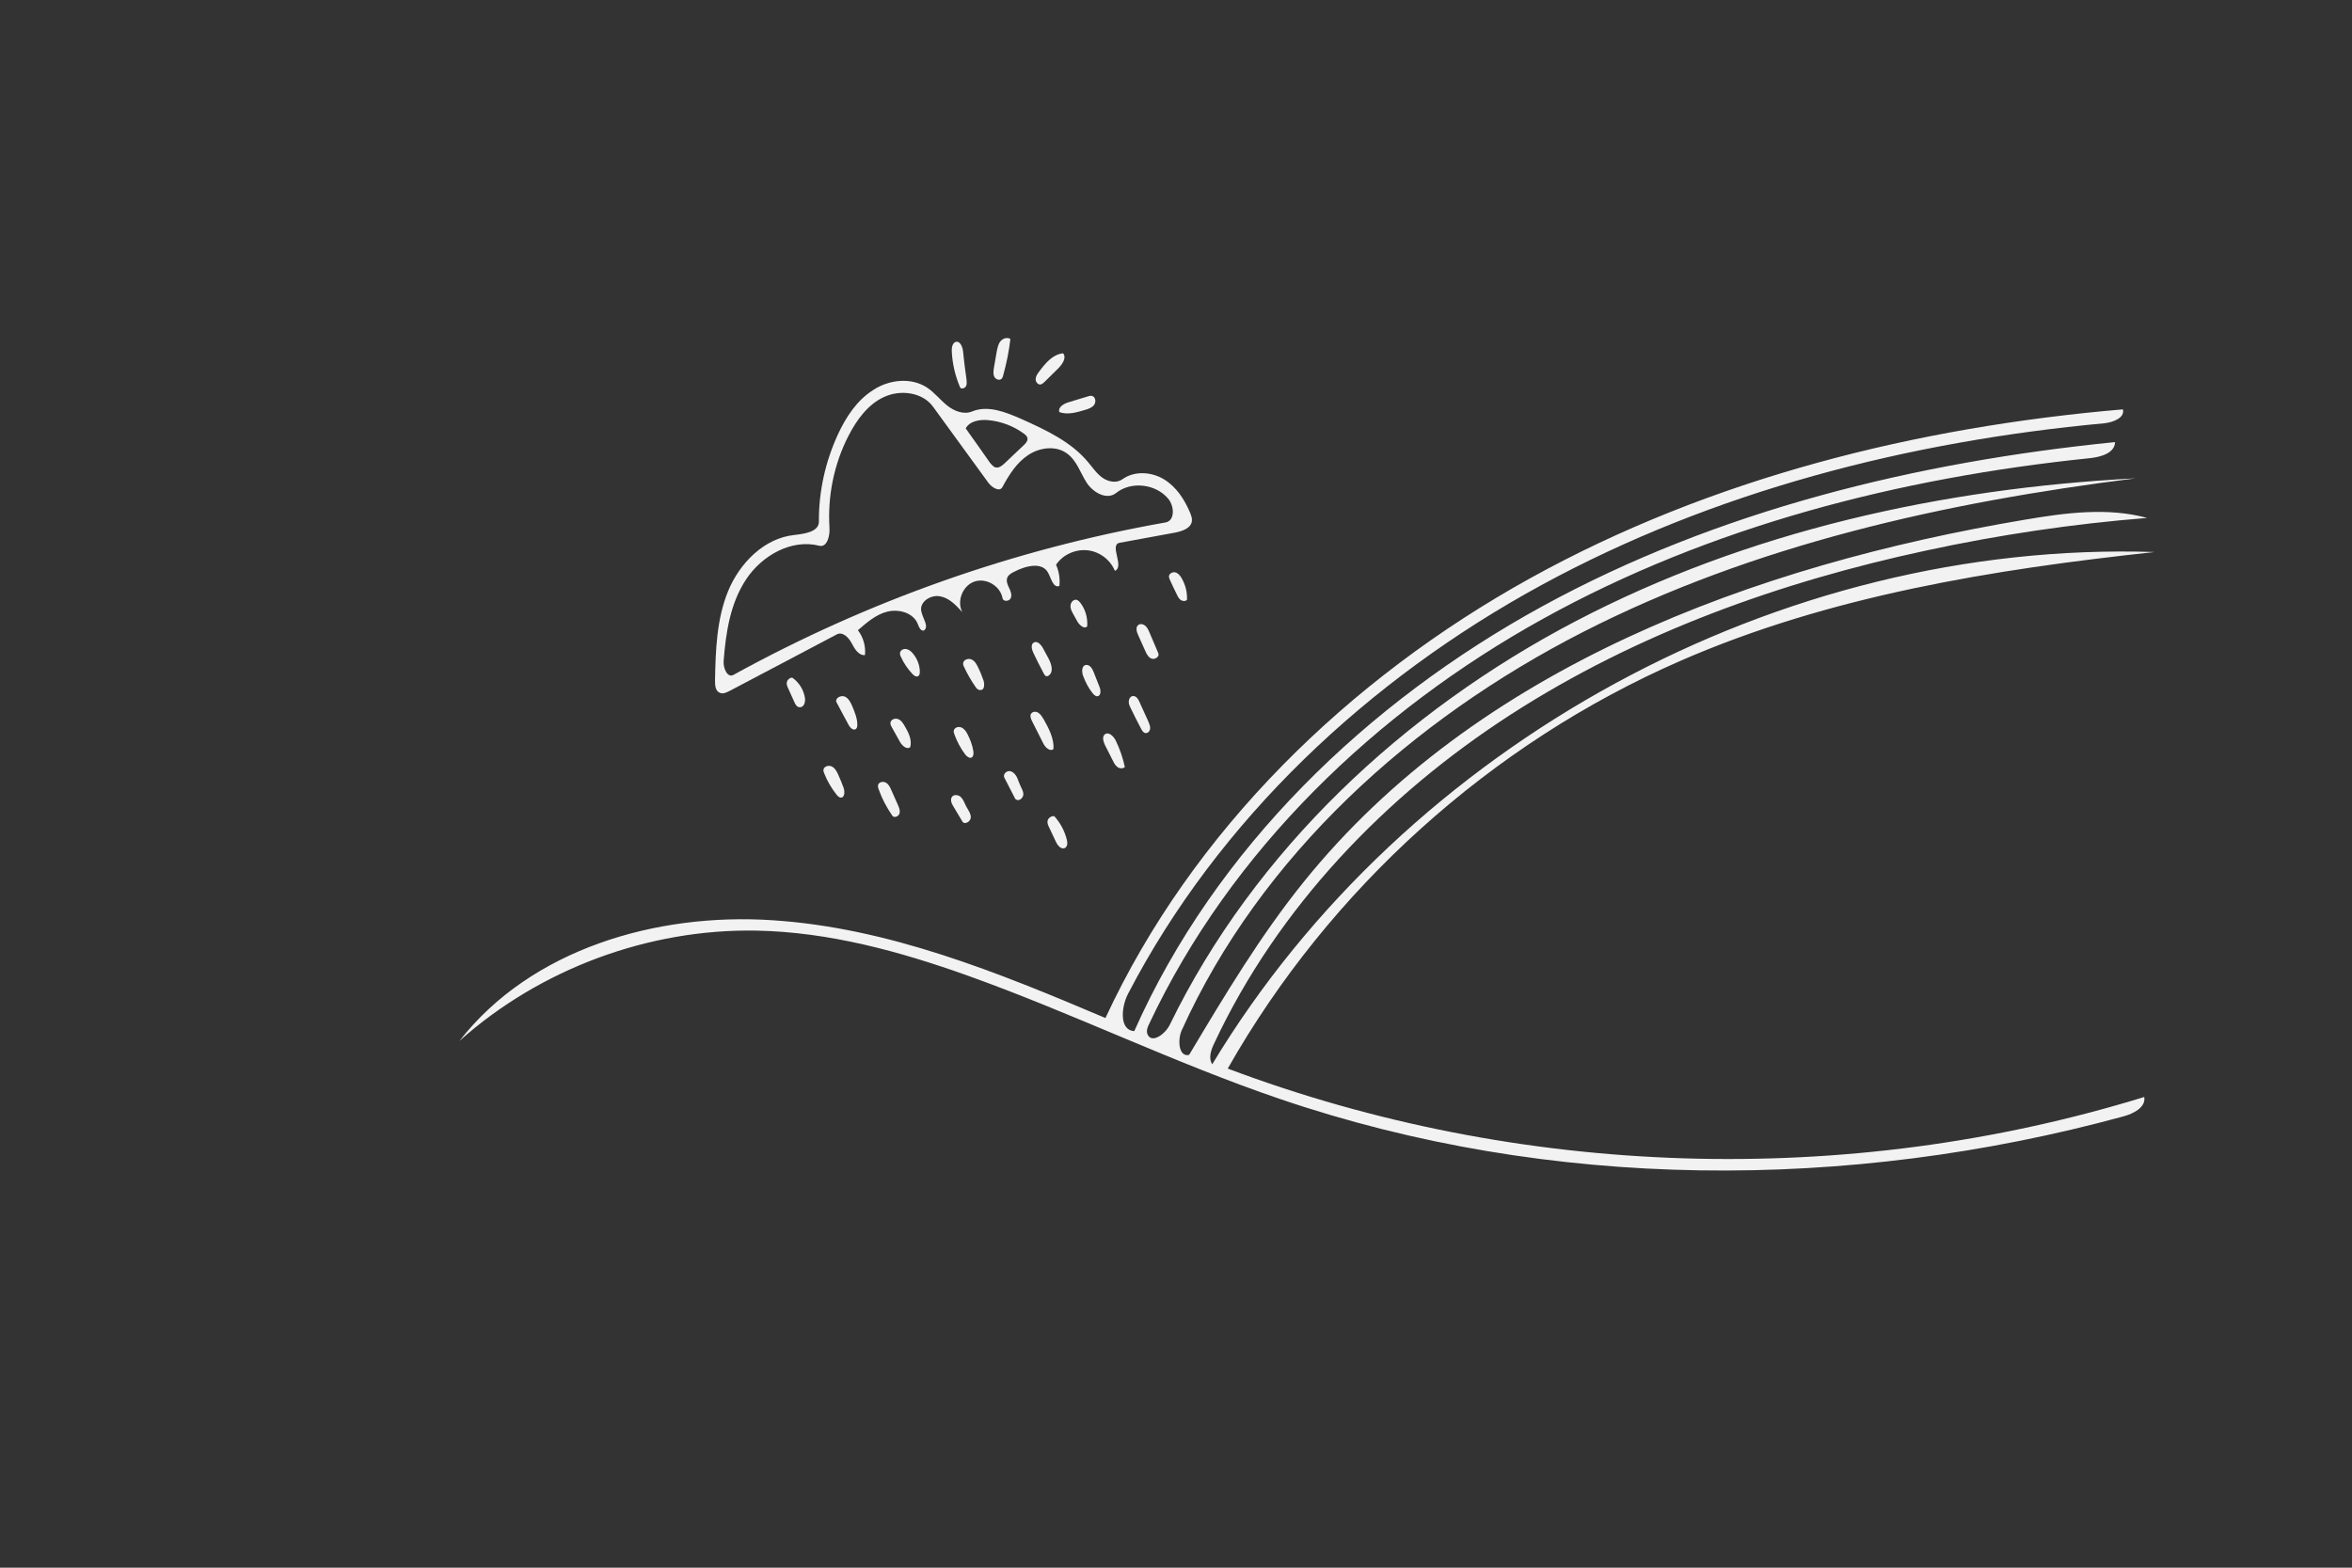 <?xml version="1.0" encoding="utf-8"?>
<!-- Generator: Adobe Illustrator 18.1.0, SVG Export Plug-In . SVG Version: 6.00 Build 0)  -->
<!DOCTYPE svg PUBLIC "-//W3C//DTD SVG 1.1//EN" "http://www.w3.org/Graphics/SVG/1.1/DTD/svg11.dtd">
<svg version="1.1" id="Layer_1" xmlns="http://www.w3.org/2000/svg" xmlns:xlink="http://www.w3.org/1999/xlink" x="0px" y="0px"
	 width="1200px" height="800px" viewBox="200 -100 1200 800" enable-background="new 200 -100 1200 800" xml:space="preserve">
<rect x="200" y="-100" width="1200" height="800" fill="#333333" stroke="none"/>
<g>
	<desc  xmlns:shape="http://adobe.com/products/shape">
		<shape:version>1.1.2</shape:version>
		<shape:captureDetail>0.750000</shape:captureDetail>
		<shape:source>1</shape:source>
	</desc>
	<path fill="#F2F2F2" d="M1294,459.8c0.9,5.3-5.5,8.5-10.6,9.9c-140.5,38.3-292.5,38.1-430.4-8.9c-54.1-18.4-105.5-43.7-159.2-62.9
		c-34.7-12.4-70.9-22.3-107.8-23c-55.1-1-110.4,19.5-151.6,56.3c36.5-46.8,100.3-65.5,159.6-61.6c59.3,3.8,115.3,26.7,170,49.9
		c44.5-95.8,124.1-173.1,216.5-224.3s197.3-77.3,302.6-86.3c1.1,4.3-4.9,6.6-9.4,7.1c-99.9,9.2-199.2,34.6-287.3,82.6
		S821.8,318.1,775.5,407.2c-3.5,6.8-4.5,18.5,3.2,19c41.4-93.2,118.7-167.8,208.2-216.8s190.7-73.6,292.2-83.8
		c-0.1,5.6-7.2,7.6-12.8,8.2c-97.1,10-193.7,34.7-279.1,82S828,334,786.4,422.3c-0.9,1.7-1.7,3.8-0.9,5.6c2.2,4.8,9-0.2,11.3-4.9
		c43.3-89,119.4-160.1,207.1-206s186.8-67.8,285.7-72.9c-97.3,12.2-194.6,33.8-281.9,78.4s-164.4,114-204.8,203.3
		c-2.2,5-1.5,13.8,3.8,12.5c18.1-30.3,36.3-60.8,58.5-88.3c88.1-109.3,229.5-161.5,367.9-184.8c20.7-3.5,42.1-6.4,62.4-0.9
		c-37.8,3-75.5,8.6-112.6,16.6c-74.6,16-147.7,42.2-211.9,83.6s-119,98.6-151.4,167.7c-1.7,3.5-3.2,7.7-1.1,10.9
		c98.8-163.8,289.6-267.6,480.8-261.4c-82.6,8.9-165.9,22.3-242.1,55.6c-96.6,42.2-178.8,116.3-230.8,208
		C975,501.3,1142.2,506.6,1294,459.8z"/>
	<path fill="#F2F2F2" d="M693.1,93.5c0.1,1.2,0.3,2.5-0.2,3.5c-0.6,1.1-2.2,1.7-3,0.8c-2.5-5.8-4-12.1-4.3-18.5
		c-0.1-1.9,0.3-4.4,2.2-4.9c2.1-0.3,3.2,2.5,3.5,4.5C691.8,83.9,692.4,88.7,693.1,93.5z"/>
	<path fill="#F2F2F2" d="M707.1,87.7c0.5-2.7,0.9-5.3,1.4-8.1c0.4-1.9,0.7-3.9,1.9-5.4s3.5-2.3,5.1-1.2c-0.7,6.3-2,12.5-3.7,18.7
		c-0.1,0.6-0.4,1.1-0.7,1.5c-1.1,1.2-3.2,0.4-3.8-1C706.6,90.9,706.9,89.2,707.1,87.7z"/>
	<path fill="#F2F2F2" d="M732.2,279.2c-1.9-3.7-3.7-7.4-5.6-11.1c-0.6-1.2-1.2-2.7-0.6-3.8c0.7-1.2,2.5-1.4,3.7-0.6
		c1.2,0.7,1.9,2,2.7,3.2c2.7,4.8,5.4,9.9,5.1,15.3C735.8,283.8,733.2,281.4,732.2,279.2L732.2,279.2z"/>
	<path fill="#F2F2F2" d="M739.9,88c-2.4,2.3-4.8,4.7-7.1,7c-0.6,0.5-1.2,1.1-1.9,1.2c-1.4,0.2-2.6-1.4-2.5-2.8s0.9-2.7,1.8-3.8
		c3.2-4.3,6.9-8.8,12.2-9.3C744.3,82.6,742,85.9,739.9,88z"/>
	<path fill="#F2F2F2" d="M755.3,102.2c0.5-0.1,1.1-0.3,1.6-0.2c1.9,0.2,2.5,2.9,1.4,4.5c-1,1.5-3,2.2-4.8,2.7
		c-4.3,1.3-8.9,2.6-13,1.1c-0.9-2.4,2.2-4.3,4.6-5C748.5,104.3,751.9,103.2,755.3,102.2z"/>
	<path fill="#F2F2F2" d="M655.3,316.3c-2.9-4.2-5.3-8.7-7-13.5c-0.2-0.6-0.5-1.4-0.3-2.2c0.4-1.6,2.6-2,4-1.2s2.2,2.4,2.8,3.9
		c1.1,2.5,2.2,5,3.3,7.4c0.6,1.4,1.3,3,0.8,4.5C658.4,316.7,656.2,317.5,655.3,316.3z"/>
	<path fill="#F2F2F2" d="M673,97.8c3.8,2.5,6.7,6.3,10.2,9.1c3.6,2.9,8.5,4.8,12.7,3.1c8.1-3.4,17.2,0.3,25.2,3.8
		c12.4,5.6,25.3,11.5,34.1,22.1c2.3,2.7,4.3,5.8,7.3,7.9c3,2.1,7.1,2.9,10.1,0.8c6.1-4.4,14.7-3.9,21.1-0.1s10.7,10.4,13.6,17.4
		c0.5,1.3,1,2.7,0.8,4c-0.4,3.7-5,5.2-8.6,5.9c-9.4,1.7-18.9,3.5-28.3,5.2c-5.4,1,2.7,12.3-2.4,14.3c-2.3-5.7-7.9-9.9-14.1-10.5
		c-6.1-0.6-12.5,2.3-15.9,7.4c1.5,3.3,2.1,7.1,1.7,10.8c-3.1,1.3-4.2-3.9-5.8-6.8c-3.1-5.7-11.7-3.4-17.5-0.3
		c-1.2,0.6-2.6,1.4-3.2,2.7c-0.8,1.7,0,3.7,0.8,5.3c0.8,1.7,1.6,3.6,0.9,5.3c-0.7,1.7-3.8,2-4.2,0.1c-1.1-6.3-8.4-10.6-14.4-8.5
		s-9.1,10.1-6.1,15.6c-3.2-3.5-6.7-7.3-11.4-8.1c-4.7-0.9-10.4,2.7-9.6,7.4c0.6,3.7,4.3,8.1,1.3,10.1c-1.7,0.2-2.5-1.9-3.1-3.5
		c-2.3-5.6-9.5-7.6-15.4-6.2c-5.8,1.4-10.6,5.6-15.1,9.5c2.7,3.5,4.1,8.2,3.6,12.7c-3.2,0.3-5.3-3.2-6.8-6.1s-4.6-6-7.5-4.5
		c-18.2,9.7-36.5,19.2-54.8,28.9c-1.6,0.8-3.4,1.7-5,0.9c-2.2-0.9-2.4-3.7-2.4-6.1c0.3-15.5,0.8-31.4,6.7-45.8
		c5.9-14.3,18.4-27,33.8-28.6c5.2-0.6,12.5-1.6,12.5-6.8c-0.1-15.4,3.3-30.6,9.7-44.5c4.1-8.9,9.7-17.4,17.9-22.6
		C653.5,93.7,664.8,92.4,673,97.8 M632.9,122.4c-7.4,14.4-10.7,30.8-9.7,46.9c0.3,4.1-1.2,10.2-5.2,9.2
		c-14.1-3.6-29.2,4.9-37.3,17.1c-8.1,12.2-10.4,27.2-11.5,41.7c-0.3,3.6,1.9,8.8,5,7.1c68.6-37.8,143.4-64.2,220.5-77.8
		c4.8-0.9,4.5-8.2,1.4-12c-6.3-7.7-19-9.2-26.7-3c-4.7,3.7-11.7-0.2-15-5.3c-3.2-5-5-11.2-9.9-14.8c-5.7-4.3-14-3.2-19.9,0.7
		s-9.8,10.1-13.2,16.4c-1.4,2.6-5.3,0.2-7.1-2.2c-9.4-13-18.8-25.9-28.3-38.9c-5.4-7.4-16.7-8.8-25-4.9
		C642.9,106.3,637.1,114.2,632.9,122.4 M707.9,138.5c1.7,0.5,3.4-0.9,4.7-2.1c3.2-3.1,6.5-6.1,9.7-9.2c1.1-1,2.2-2.3,1.9-3.7
		c-0.2-0.9-1-1.6-1.8-2.2c-5.3-3.9-11.6-6.3-18.2-6.9c-4.3-0.4-9.4,0.4-11.5,4.2c4.2,5.9,8.4,11.8,12.5,17.7
		C706,137.1,706.7,138.2,707.9,138.5z"/>
	<path fill="#F2F2F2" d="M784.2,231.9c-1.2-2.6-2.3-5.2-3.5-7.8c-0.8-1.7-1.4-4,0-5.1c1-0.9,2.6-0.5,3.6,0.3c1,0.9,1.6,2.1,2.1,3.3
		c1.5,3.6,3.1,7.2,4.6,10.8c0.7,1.7-1.7,3.3-3.5,2.7C785.9,235.5,784.9,233.6,784.2,231.9z"/>
	<path fill="#F2F2F2" d="M784.5,274.1c-1.1-0.1-1.8-1.2-2.3-2.2c-1.8-3.4-3.5-6.8-5.2-10.3c-0.6-1.2-1.2-2.4-1.1-3.7
		c0.1-1.3,0.9-2.7,2.2-2.7c1.6-0.1,2.7,1.6,3.3,3.1c1.5,3.3,3,6.6,4.5,9.9c0.5,1.2,1,2.3,0.9,3.5C786.8,273,785.7,274.2,784.5,274.1
		z"/>
	<path fill="#F2F2F2" d="M763.8,280.3c-0.9-1.9-1.7-4.6,0.1-5.7c1.9-1.2,4.3,1.2,5.3,3.2c2.1,4.3,3.7,8.9,4.7,13.6
		c-1,1-2.7,0.8-3.8,0c-1.2-0.9-1.8-2.2-2.4-3.4C766.4,285.5,765.1,282.9,763.8,280.3z"/>
	<path fill="#F2F2F2" d="M637.4,270.1c0,0.7-0.2,1.5-0.7,1.9c-1.3,1-3-0.6-3.8-2.2c-2.1-4-4.3-7.9-6.3-11.8
		c-0.2-2.1,2.6-3.3,4.5-2.5c1.9,0.9,2.9,3,3.7,4.8C636.1,263.5,637.5,266.7,637.4,270.1z"/>
	<path fill="#F2F2F2" d="M733.7,245c-0.5-0.1-0.8-0.7-1.1-1.2c-1.9-3.5-3.7-7.1-5.4-10.7c-0.8-1.7-1.4-4.2,0.2-5.2
		c1.8-1.1,3.8,1.1,4.8,3c0.9,1.7,1.8,3.3,2.7,5c1.5,2.8,2.8,6.8,0.3,8.7C734.8,245,734.2,245.2,733.7,245z"/>
	<path fill="#F2F2F2" d="M626.8,305.5c-2.6-3.3-4.8-7-6.3-10.9c-0.2-0.5-0.4-1-0.4-1.5c0-1.9,2.5-2.8,4.2-2s2.6,2.5,3.4,4.3
		c1,2.2,1.9,4.4,2.7,6.6c0.7,1.9,0.6,5.2-1.5,5C628.1,307,627.4,306.2,626.8,305.5L626.8,305.5z"/>
	<path fill="#F2F2F2" d="M738.7,329.5c-1.1-2.3-2.2-4.7-3.3-7c-0.6-1.2-1.2-2.5-0.9-3.7c0.3-1.4,1.9-2.5,3.4-2.3
		c3.1,3.4,5.3,7.6,6.4,12c0.4,1.5,0.4,3.4-0.9,4.2C741.5,333.7,739.6,331.5,738.7,329.5z"/>
	<path fill="#F2F2F2" d="M697.7,250.5c-2.2-3.2-4.2-6.6-5.8-10.1c-0.3-0.6-0.6-1.2-0.5-1.9c0.1-1.8,2.5-2.7,4.2-2s2.7,2.5,3.4,4
		c1.1,2.2,2,4.5,2.8,6.8c0.6,1.9,0.5,4.8-1.4,4.8C699.1,252.3,698.3,251.4,697.7,250.5z"/>
	<path fill="#F2F2F2" d="M655.1,271.3c-0.4-0.7-0.9-1.6-0.8-2.5c0.2-1.7,2.5-2.5,4-1.8c1.6,0.6,2.5,2.2,3.4,3.7
		c1.9,3.2,3.7,7,2.7,10.6c-1.9,1.4-4.3-0.9-5.4-3C657.8,276.2,656.5,273.7,655.1,271.3z"/>
	<path fill="#F2F2F2" d="M692.3,284.8c-2.2-3-4-6.3-5.3-9.9c-0.2-0.6-0.5-1.3-0.4-2c0.3-1.6,2.3-2.3,3.8-1.7c1.5,0.6,2.5,2,3.2,3.4
		c1.4,2.7,2.5,5.6,3,8.7c0.2,1.2,0.1,2.7-0.9,3.3C694.5,287.1,693.1,285.9,692.3,284.8z"/>
	<path fill="#F2F2F2" d="M605.3,258.3c-1.1-2.5-2.2-4.8-3.3-7.3c-0.3-0.7-0.6-1.4-0.6-2.2c-0.1-1.5,1.3-3,2.8-3
		c3.5,2.4,5.9,6.3,6.5,10.5c0.3,2-0.6,4.8-2.7,4.6C606.6,260.9,605.8,259.5,605.3,258.3z"/>
	<path fill="#F2F2F2" d="M659.7,235.3c-0.4-0.7-0.6-1.4-0.5-2.2c0.2-1.3,1.7-2.1,3.1-1.9c1.3,0.2,2.5,1.1,3.3,2.1
		c2.3,2.6,3.7,6.1,3.7,9.5c0,0.9-0.1,1.9-1,2.3s-1.9-0.3-2.6-1C663.2,241.5,661.2,238.6,659.7,235.3z"/>
	<path fill="#F2F2F2" d="M758,243c1,2.5,2,5.1,3,7.6c0.7,1.7,0.8,4.5-1.1,4.7c-0.9,0.1-1.7-0.7-2.4-1.5c-2.2-2.7-3.8-5.9-5-9.2
		c-0.6-1.9-0.6-4.6,1.2-5.2C755.8,238.8,757.3,241.1,758,243z"/>
	<path fill="#F2F2F2" d="M685.8,306.5c1.2-1.3,3.5-0.8,4.6,0.4c1.2,1.3,1.7,3,2.5,4.5c1,1.9,2.5,3.7,2.4,5.8c-0.1,2.1-3.2,3.9-4.3,2
		c-1.5-2.6-3.1-5.1-4.6-7.7C685.5,310.1,684.6,308,685.8,306.5z"/>
	<path fill="#F2F2F2" d="M796.8,195.7c-0.2-0.5-0.4-0.9-0.4-1.5c0-1.5,1.9-2.5,3.3-2.1c1.4,0.4,2.5,1.7,3.2,3
		c1.9,3.3,2.9,7.1,2.7,11c-0.9,0.9-2.4,0.7-3.3,0c-0.9-0.7-1.5-1.9-2-3C799.1,200.8,798,198.3,796.8,195.7z"/>
	<path fill="#F2F2F2" d="M717.5,306.7c-1.7-3.3-3.4-6.6-5.1-9.9c-0.7-1.4,0.7-3.2,2.3-3.3c1.6-0.1,3,1.2,3.8,2.5
		c0.8,1.4,1.2,3,1.9,4.5c0.7,1.7,1.8,3.2,1.7,5s-2.2,3.5-3.7,2.5C718,307.8,717.7,307.2,717.5,306.7z"/>
	<path fill="#F2F2F2" d="M747.6,213.4c-0.8-1.4-1.6-2.9-1.4-4.5c0.1-1.6,1.6-3.2,3.1-2.8c0.8,0.2,1.4,0.9,1.9,1.5
		c2.6,3.4,3.8,7.7,3.5,12c-1.4,1.6-3.9-0.5-5-2.4C749,215.9,748.3,214.6,747.6,213.4z"/>
</g>
</svg>
